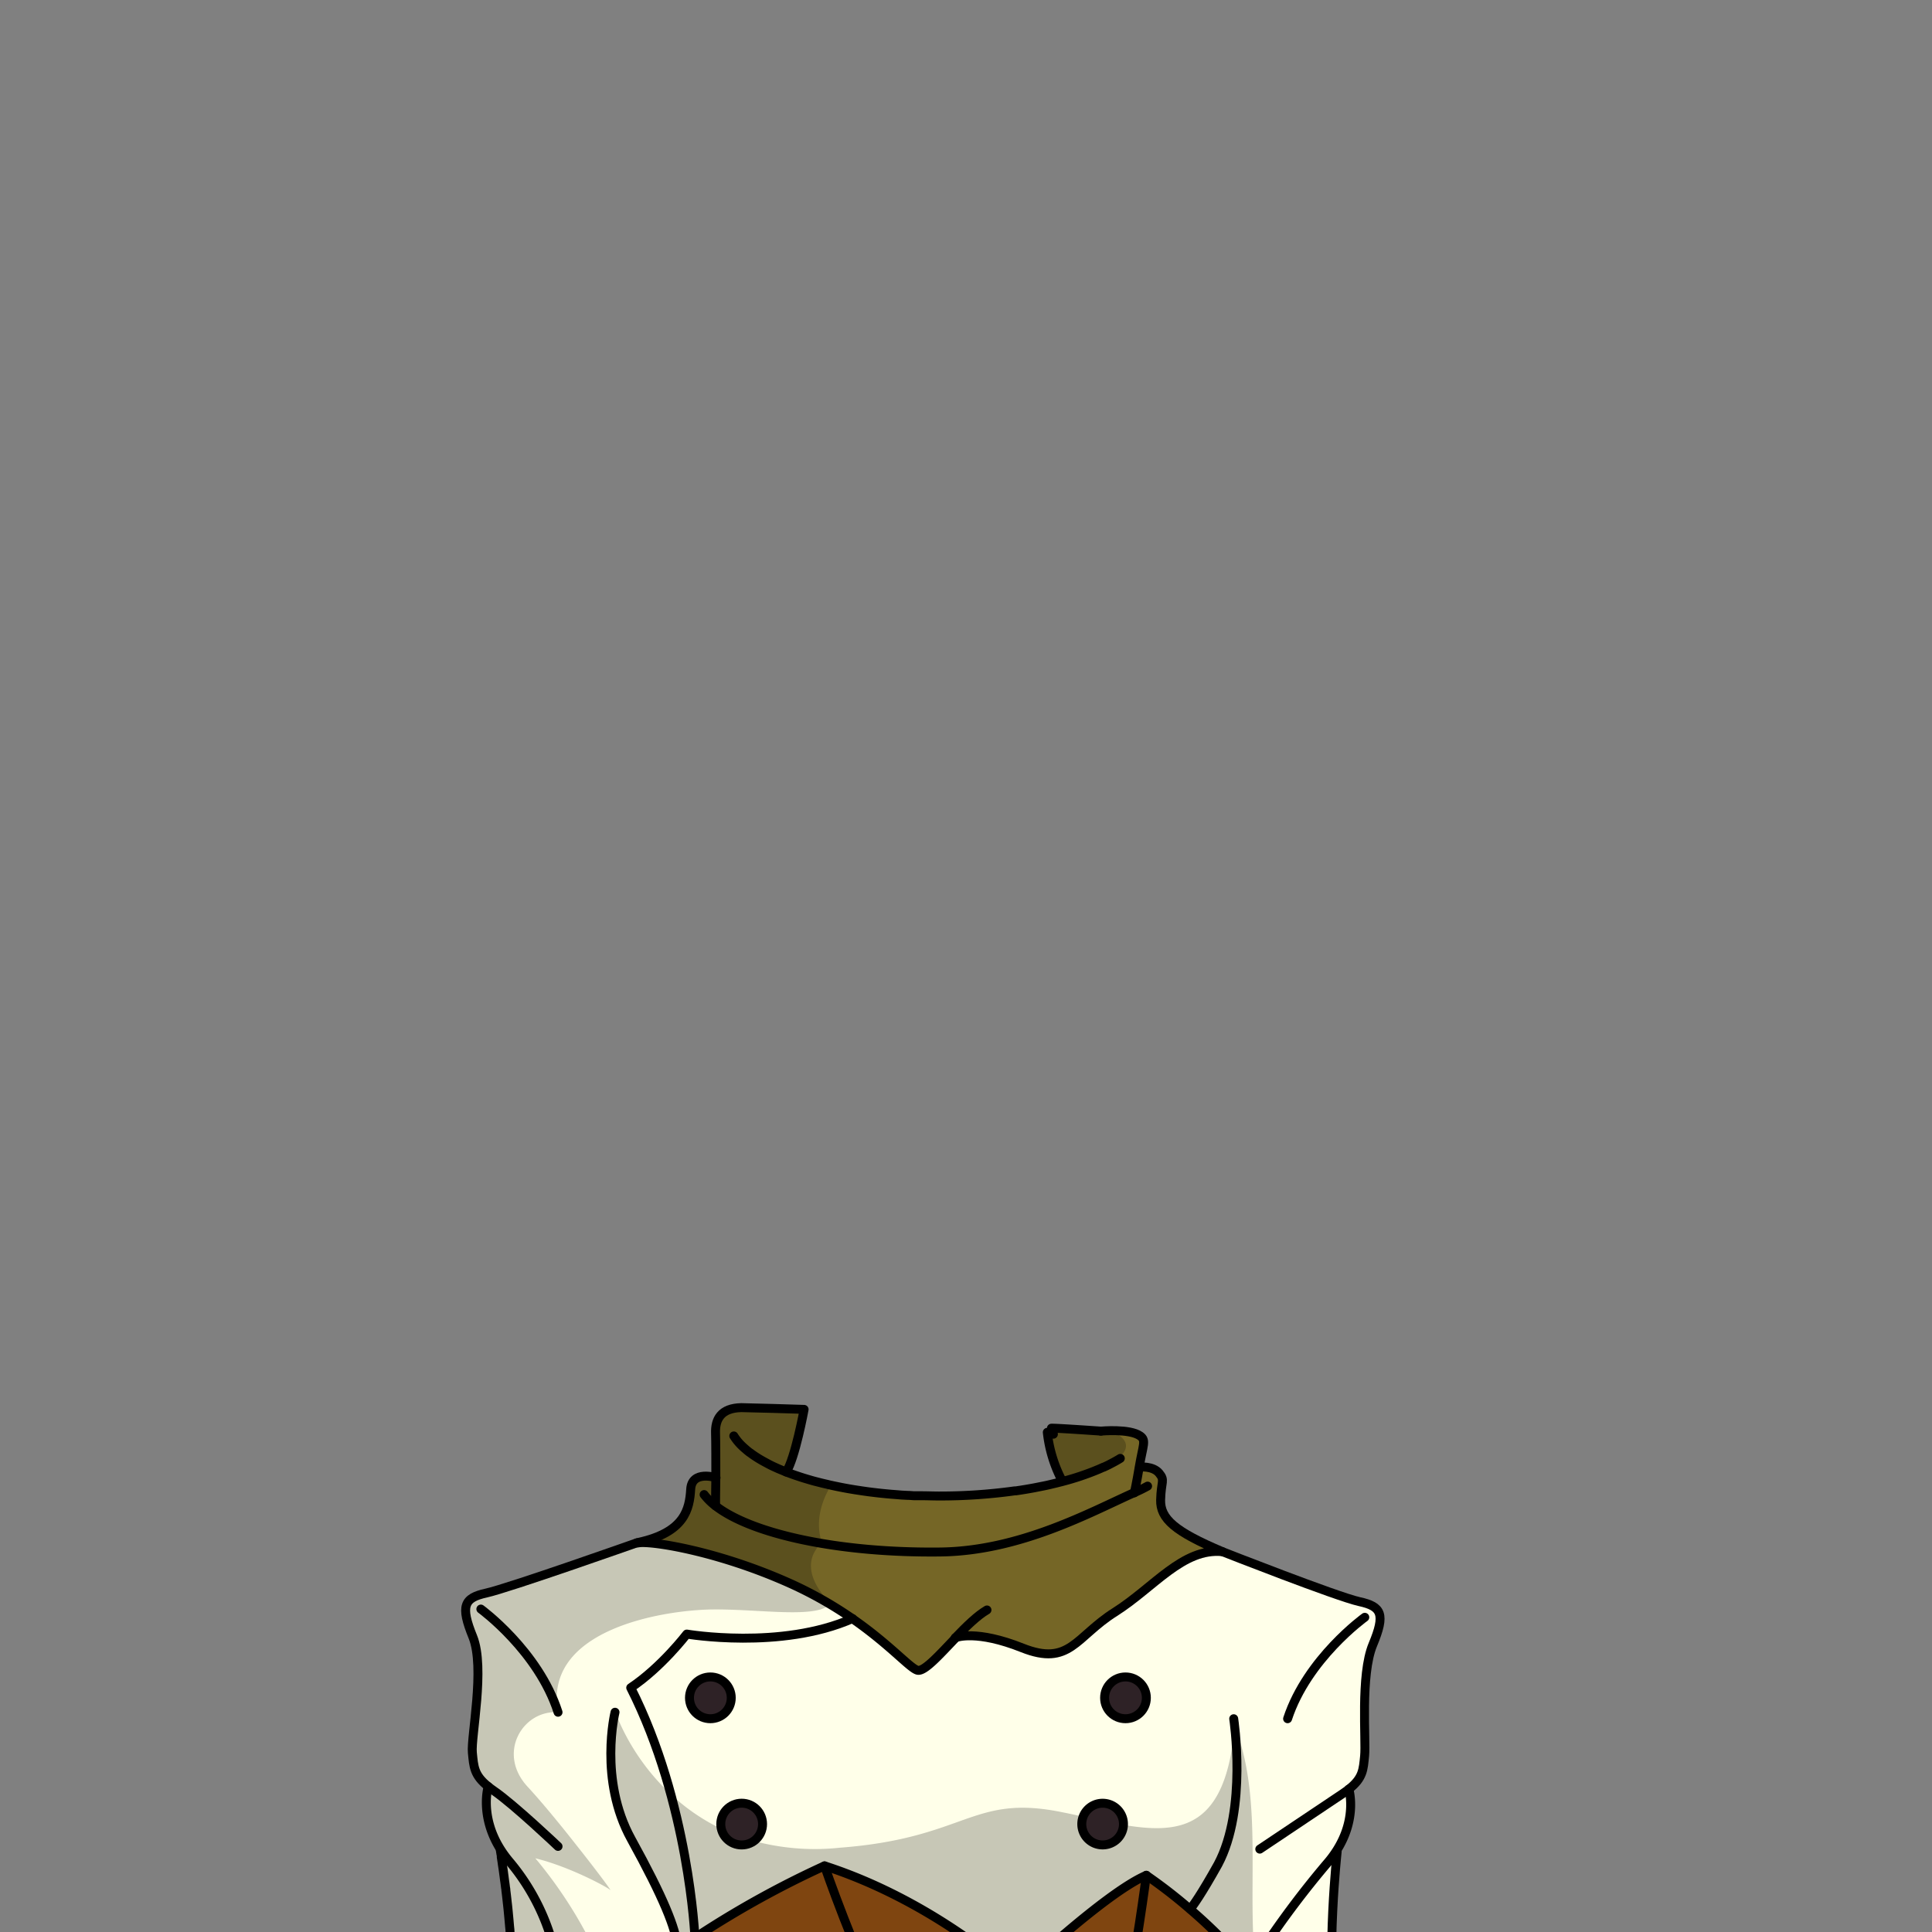 <svg xmlns="http://www.w3.org/2000/svg" viewBox="0 0 432 432">
  <rect x="0" y="0" width="432" height="432" fill="#808080" stroke="none"/>
  <defs>
    <style>.GUNDAN_RAT_OUTFIT_RAT_OUTFIT_14_cls-1{isolation:isolate;}.GUNDAN_RAT_OUTFIT_RAT_OUTFIT_14_cls-2{fill:#ffffe9;}.GUNDAN_RAT_OUTFIT_RAT_OUTFIT_14_cls-3{fill:#756626;}.GUNDAN_RAT_OUTFIT_RAT_OUTFIT_14_cls-4{opacity:0.22;mix-blend-mode:multiply;}.GUNDAN_RAT_OUTFIT_RAT_OUTFIT_14_cls-5{fill:#7f4510;}.GUNDAN_RAT_OUTFIT_RAT_OUTFIT_14_cls-6{fill:#2e2226;}.GUNDAN_RAT_OUTFIT_RAT_OUTFIT_14_cls-7{fill:none;stroke:#000;stroke-linecap:round;stroke-linejoin:round;stroke-width:2px;}</style>
  </defs>
  <g class="GUNDAN_RAT_OUTFIT_RAT_OUTFIT_14_cls-1">
    <g id="Outfit">
      <path class="GUNDAN_RAT_OUTFIT_RAT_OUTFIT_14_cls-2" d="M165.82,322.55a2.64,2.64,0,0,1-.14.24l.1-8h.91l.16,0h.21s0,0,0,0h.09a.65.65,0,0,1,.19,0c0,.32,0,.64,0,1,0,.5-.06,1-.11,1.53,0,.16,0,.32,0,.47a13,13,0,0,1-1.32,4.76Z" />
      <path class="GUNDAN_RAT_OUTFIT_RAT_OUTFIT_14_cls-2" d="M167.74,314.84l-.2,0,.19,0,.27,0Z" />
      <path class="GUNDAN_RAT_OUTFIT_RAT_OUTFIT_14_cls-2" d="M250.51,325.61h0a5.51,5.51,0,0,1-.52.78c-2,2.57-11,10.56-43,9.33a130.1,130.1,0,0,1-21.88-2.45c-17.14-3.66-19.32-9.9-19.42-10.22h0v-.2h0l1.22-.28.17-.05v0s0,0,0,0-.08.26-.19.54a.64.64,0,0,1-.06.18c-.05.16-.11.33-.18.53a.56.56,0,0,0,0,.12l.38.33c.12.11.25.2.38.31s.26.2.4.29.27.2.41.3.57.4.87.59l.45.29c.47.28.95.56,1.46.84.33.18.68.37,1,.54l.53.27.57.27,1,.45,1.16.48.28.12.29.11c.76.29,1.55.59,2.38.86.57.19,1.16.39,1.76.57s1.42.43,2.16.63l.55.14.55.14c.6.16,1.21.3,1.83.44.26.07.51.13.77.18.89.2,1.78.38,2.71.56s1.77.32,2.67.47l1.59.24,1.47.21c1,.12,1.92.24,2.91.34l1,.1,1.21.11,1.08.08,1.17.1,1.36.07c.48,0,1,.06,1.46.08l.47,0h.53a151.31,151.31,0,0,0,21.47-1.06l.24,0a76,76,0,0,0,18.39-4.77c-.1-.18-.16-.27-.16-.27-.23-.57-.38-1-.41-1h0l.47.34.26.18h0l.42.3v-.21l-.1-.25c0-.1-.07-.2-.11-.33s-.16-.49-.25-.8c0,0,0,0,0,0-.05-.21-.11-.45-.18-.69l-.19-.83-.09-.46a22.75,22.75,0,0,1-.22-4.41h.16l.28,0,.16,0h.14l.4-.05,0-.65c.68.18,1.28.37,1.81.56C254.62,322.31,250.51,325.61,250.51,325.61Z" />
      <path class="GUNDAN_RAT_OUTFIT_RAT_OUTFIT_14_cls-3" d="M273.39,346.94c-8.9-.87-15.32,8-24.08,13.52s-10.1,12.23-20.67,8c-10.24-4.08-14.76-2.38-15-2.27h0c-3.62,3.77-7,7.6-8.5,7.15-1.7-.5-6.14-5.7-14.47-11.49-1.51-1.05-3.16-2.12-4.94-3.19h0a87.2,87.2,0,0,0-9-4.71c-16.23-7.31-31.29-9.61-34-9.07,10.51-2.28,11.48-7.6,11.74-11.9s5.66-2.58,5.66-2.58c0,3.41-.06,6.29-.06,6.29,4.65,3.62,13,6.57,23.61,8.37A150.31,150.31,0,0,0,210.33,347c17.77-.22,33.5-8.87,43.32-13.27,0,0,.55-2.53,1.08-5.73l.14,0s2.93-.29,4.34,1.35.45,1.75.35,6S262.76,342.46,273.39,346.94Z" />
      <path class="GUNDAN_RAT_OUTFIT_RAT_OUTFIT_14_cls-2" d="M304,358.11c-4.92-1.08-30.63-11.17-30.63-11.17-8.9-.87-15.32,8-24.08,13.52s-10.1,12.23-20.66,8c-10.25-4.08-14.77-2.38-15-2.27h0c-3.62,3.77-7,7.6-8.49,7.15-1.71-.5-6.15-5.7-14.47-11.49-16,7.08-37.07,3.47-37.07,3.47s-5.62,7.42-12.54,12c.41.81.81,1.62,1.19,2.43s.63,1.35.94,2a2.56,2.56,0,0,0,.11.24l.45,1,.16.37c.11.25.21.51.32.76s.17.4.25.61.14.33.2.49c.25.59.49,1.18.71,1.77l0,.07.27.68q.59,1.5,1.11,3c.09.27.18.54.28.81l.24.69q.38,1.09.72,2.19c.27.81.52,1.62.76,2.42.14.45.27.89.4,1.32s.29,1,.42,1.46.27,1,.4,1.45v0h0c0,.14.08.28.11.42l.09.36a3.45,3.45,0,0,1,.12.46c0,.12.07.23.1.35s.09.35.13.53a1.36,1.36,0,0,1,0,.17l.09.3v0l.12.46c.09.36.18.72.26,1.08s.11.42.16.63.05.22.08.33,0,.22.07.34l0,.12c.06.25.11.49.17.72s.09.38.13.57.15.68.22,1,.1.43.14.64.13.59.19.89a.5.5,0,0,0,0,.12c0,.13.05.25.08.37s.1.47.14.7l0,.14c.26,1.27.49,2.5.7,3.7,0,.09,0,.17,0,.26s0,.28.08.42.07.37.1.55.11.64.16,1c0,.16,0,.32.08.48.14.88.27,1.73.38,2.54a.77.77,0,0,1,0,.15c0,.22.06.44.1.65l.09.62c0,.11,0,.22.05.33l0,.25v0l0,.22c0,.09,0,.18,0,.28s0,.08,0,.12,0,.26.05.38,0,.24,0,.37,0,.11,0,.16l0,.24a.5.5,0,0,0,0,.12,2.06,2.06,0,0,0,0,.26c0,.14,0,.29.05.43a3.11,3.11,0,0,0,0,.32l0,.31c0,.22.05.43.07.64l0,.26c0,.13,0,.25,0,.37s0,0,0,.06c.05.52.1,1,.14,1.46,0,.1,0,.2,0,.3a.38.38,0,0,1,0,.1.49.49,0,0,1,0,.12.57.57,0,0,1,0,.13.17.17,0,0,1,0,.07c0,.14,0,.28,0,.41a.57.57,0,0,1,0,.13,2.16,2.16,0,0,1,0,.35.43.43,0,0,1,0,.11c0,.46.07.87.09,1.21v.1c0,.11,0,.21,0,.3a.28.28,0,0,1,0,.09,1,1,0,0,1,0,.17.62.62,0,0,1,0,.13v.07a.49.49,0,0,1,0,.12s0,.06,0,.08,0,.05,0,.07,0,.19,0,.19l.05.08a212.56,212.56,0,0,1,28.94-16.05c25.18,8.14,42.84,24.89,42.84,24.89s19.9-18.85,29.11-22.77a111.27,111.27,0,0,1,9.81,7.6A116.07,116.07,0,0,1,278,438.69l.58.68c.1.1.18.21.27.31l.06.07.17.2.21.25,0,0,.35.41c.48.58.93,1.13,1.35,1.66l.06.08.05.05c.75.95,1.41,1.82,2,2.59l.49.67c.32.43.6.83.85,1.18,1,1.42,1.5,2.23,1.5,2.23L284.37,452h14.19c-2.13-15.14.4-38,.39-38l-.15-.1c4.79-7.41,2.8-13.85,2.8-13.85,3.19-2.51,3.22-4.37,3.53-7.45.36-3.45-1-18.07,1.85-24.88S308.93,359.2,304,358.11ZM251.66,375a4.67,4.67,0,1,1-4.67,4.66A4.66,4.66,0,0,1,251.66,375Zm-92.82,0a4.67,4.67,0,1,1-4.67,4.66A4.66,4.66,0,0,1,158.84,375Zm9.72,36.67a1.94,1.94,0,0,1-.33.23,3.92,3.92,0,0,1-.58.29,4,4,0,0,1-.76.25,2,2,0,0,1-.34.06,2,2,0,0,1-.34,0,2.3,2.3,0,0,1-.37,0l-.38,0a1.43,1.43,0,0,1-.29,0h0a2.33,2.33,0,0,1-.38-.08.28.28,0,0,1-.13,0,2.4,2.4,0,0,1-.38-.12,3.76,3.76,0,0,1-.55-.23l-.1-.06h0a4.53,4.53,0,0,1-1.14-.9,1,1,0,0,1-.17-.19,3.09,3.09,0,0,1-.4-.55,1.59,1.59,0,0,1-.13-.22l0-.06a4.45,4.45,0,0,1-.36-.94,1,1,0,0,1-.05-.16.11.11,0,0,0,0-.05,3.11,3.11,0,0,1-.07-.44.06.06,0,0,1,0,0,4.89,4.89,0,0,1,0-.54,4.67,4.67,0,0,1,9.33,0c0,.15,0,.29,0,.43a3.11,3.11,0,0,1,0,.32,1.25,1.25,0,0,1,0,.19c0,.13-.06.26-.1.38a.14.14,0,0,1,0,.07,3.38,3.38,0,0,1-.11.34l-.05.09a4.37,4.37,0,0,1-.41.77s0,0,0,0a3.81,3.81,0,0,1-.72.83,2.55,2.55,0,0,1-.41.34S168.56,411.65,168.56,411.65Zm82.63-3.42c0,.07,0,.13,0,.2s0,.06,0,.09l0,.17,0,.17s0,.06,0,.09-.05.21-.09.31a3.51,3.51,0,0,1-.24.61,3,3,0,0,1-.16.31v0a1.61,1.61,0,0,1-.17.28,4,4,0,0,1-.3.39.75.75,0,0,1-.12.14,4.22,4.22,0,0,1-1,.85,2.94,2.94,0,0,1-.46.25l-.18.08a2,2,0,0,1-.34.12l-.12,0a4.7,4.7,0,0,1-.83.17l-.48,0a4.66,4.66,0,0,1-4.66-4.67c0-.12,0-.23,0-.35a.45.45,0,0,0,0-.11c0-.11,0-.22.05-.33a.4.4,0,0,1,0-.15.8.8,0,0,1,0-.15,2.76,2.76,0,0,1,.16-.51.09.09,0,0,1,0,0s0,0,0,0l.09-.22a3.91,3.91,0,0,1,.31-.57,1.1,1.1,0,0,1,.14-.21,2.72,2.72,0,0,1,.34-.42,1,1,0,0,1,.17-.18l.16-.16a1.54,1.54,0,0,1,.31-.25,4.08,4.08,0,0,1,1-.6,2,2,0,0,1,.31-.12l.42-.12.32-.06h.09l.27,0h.38a4.66,4.66,0,0,1,4.66,4.66v.19A1,1,0,0,1,251.19,408.23Z" />
      <path class="GUNDAN_RAT_OUTFIT_RAT_OUTFIT_14_cls-2" d="M167.74,314.84l-.2,0,.19,0Z" />
      <path class="GUNDAN_RAT_OUTFIT_RAT_OUTFIT_14_cls-3" d="M243.94,319.84l5.8.84-2.58,11.62-9.41,2.59,1.73-1.73s-3.1-2-4.29-7.85-1.24-5.73,4.29-5.47Z" />
      <path class="GUNDAN_RAT_OUTFIT_RAT_OUTFIT_14_cls-3" d="M254.93,321.06a5.25,5.25,0,0,0-1.69-.72c-.22,0-.45-.11-.69-.15l-.5-.09c-.4-.06-.81-.1-1.22-.13l-.43,0c-.86-.06-1.69-.06-2.39,0h-.28l-.64,0h-.15l-.27,0-.52,0v8.35l-.58.25a76,76,0,0,1-18.39,4.77l-.24,0a121.47,121.47,0,0,1-16.88,1.15c-1.34,0-2.67,0-4-.06l-.62,0h-.53l-.47,0-.94,0-.52,0-1.36-.07-1.17-.1-1.08-.08-1.21-.11-1-.1c-1-.1-2-.22-2.91-.34l-1.47-.21-1.59-.24c-.9-.15-1.8-.3-2.67-.47s-1.82-.36-2.71-.56c-.26-.05-.51-.11-.77-.18-.62-.14-1.23-.28-1.83-.44l-.55-.14-.55-.14c-.74-.2-1.46-.42-2.16-.63s-1.19-.38-1.76-.57c-.83-.27-1.62-.57-2.38-.86l-.29-.11-.06,0a70.73,70.73,0,0,0,4.1-13.73,98.89,98.89,0,0,0-12.25.14c0-.19,0-.38,0-.57l-.18,0h-.1s0,0,0,0h-.21l-.16,0h-.91c-.19,0-.37,0-.55,0H165l-.29,0h-.07l-.35,0-.37.08a6.28,6.28,0,0,0-1,.3l0,0-.25.1-.2.09-.06,0-.17.1-.28.17-.23.17-.08.08-.11.09-.07.06h0a.57.57,0,0,0-.11.11.35.35,0,0,0-.1.11l-.07.07a1.33,1.33,0,0,0-.12.16.61.61,0,0,0-.13.16.18.18,0,0,0-.05.08l0,0-.15.23h0l0,.08s0,.08-.07.13l0,.1-.05.11v0c0,.05-.05.11-.08.17a5.89,5.89,0,0,0-.31,1.22c0,.06,0,.12,0,.19a2.21,2.21,0,0,0,0,.37,8.22,8.22,0,0,0,0,1c.08,1.94.07,6.23.06,9.89,0,3.41-.06,6.29-.06,6.29l.45.34.23.17.24.16.48.33.33.2a3.28,3.28,0,0,0,.31.2l.41.24c.16.11.33.2.51.3s.64.35,1,.52l.23.12.61.3.63.3c.64.3,1.3.58,2,.87l.63.24.36.14.34.13.28.1.85.31.32.11.16,0,.39.13.2.07.67.21c.22.08.45.14.68.21l.55.17,1.36.39.19.05.85.23,1.63.41.49.11.54.13.92.2.93.2,1.54.31,1.22.23.43.08.67.11,1.38.23.37.06.34.05.42.06.65.1,1.07.15,1.46.19,1.34.15.22,0,1.42.15,1.93.19.38,0,.74.06,1.84.14c.84.05,1.68.11,2.53.15l2.5.11,1.1,0,1,0,1.89,0h1c1,0,2,0,3.07,0,17.77-.22,33.5-8.87,43.32-13.26,0,0,.55-2.54,1.08-5.74C255.57,323,256.36,322.08,254.93,321.06Z" />
      <path class="GUNDAN_RAT_OUTFIT_RAT_OUTFIT_14_cls-4" d="M185.53,332.53a140.31,140.31,0,0,0,18,1.86l.94,0c-.49,0-1,0-1.46-.08l-1.36-.07-1.17-.1-1.08-.08-1.21-.11-1-.1c-1-.1-2-.22-2.91-.34l-1.47-.21-1.59-.24c-.9-.15-1.8-.3-2.67-.47s-1.82-.36-2.71-.56c-.26-.05-.51-.11-.77-.18-.62-.14-1.23-.28-1.83-.44l-.55-.14-.55-.14c-.74-.2-1.46-.42-2.16-.63s-1.19-.38-1.76-.57c-.83-.27-1.62-.57-2.38-.86l-.29-.11-.06,0a71.47,71.47,0,0,0,4.1-13.73,98.89,98.89,0,0,0-12.25.14c0-.19,0-.38,0-.57l-.18,0h-.1s0,0,0,0h-.21l-.16,0h-.91a8.87,8.87,0,0,0-1.07.07h-.05a5.85,5.85,0,0,0-3,1.18l-.18.16-.21.22-.19.23a1.88,1.88,0,0,0-.18.24l0,0-.15.23h0l0,.08s0,.08-.07.13l0,.1a.5.5,0,0,0-.05.13c0,.05-.05.11-.08.17a5.89,5.89,0,0,0-.31,1.22c0,.06,0,.12,0,.19a.58.58,0,0,0,0,.14,1.69,1.69,0,0,0,0,.23,8.22,8.22,0,0,0,0,1c.08,1.94.07,6.23.06,9.89,0,0-5.39-1.76-5.66,2.58s-1.23,9.62-11.74,11.9c2.69-.54,17.75,1.76,34,9.07l1,.47.64.31.66.31.1.05,1.17.59.3.15a3.41,3.41,0,0,1,.33.17l.1.05a4.1,4.1,0,0,1,.41.22l.05,0,.08,0,0,0c.32.16.63.32.93.49h0l.62.35.27.15.18.11a4.53,4.53,0,0,1,.48.27l.58.33h0a0,0,0,0,0,0,0l.42.24a1.37,1.37,0,0,1,.2.13c.13.06.24.13.36.2-.27-.25-8.4-7.67-2-13.59-1.67-4.94.22-9.55,1.45-11.8C185.26,333,185.4,332.74,185.53,332.53Z" />
      <path class="GUNDAN_RAT_OUTFIT_RAT_OUTFIT_14_cls-4" d="M250.52,325.61h0a11.71,11.71,0,0,1-2.22,1.6l0,.12c-.46.24-.94.47-1.44.7l-.07,0-.6.27-.58.25a59,59,0,0,1-7.91,2.66,15.37,15.37,0,0,1-2.47-5.94c-1.2-5.82-1.24-5.73,4.29-5.47h4.46l1.54.22.67-.07,0-.65c.68.18,1.28.37,1.81.56a10.86,10.86,0,0,1,1.72.78h0C253.81,323,250.52,325.61,250.52,325.61Z" />
      <path class="GUNDAN_RAT_OUTFIT_RAT_OUTFIT_14_cls-5" d="M278,438.69s-2.81,6.21-6.64,13.28h-20.5c3.2-14.57,5.51-32.66,5.51-32.66a111.27,111.27,0,0,1,9.81,7.6A116.07,116.07,0,0,1,278,438.69Z" />
      <circle class="GUNDAN_RAT_OUTFIT_RAT_OUTFIT_14_cls-6" cx="251.66" cy="379.64" r="4.67" />
      <path class="GUNDAN_RAT_OUTFIT_RAT_OUTFIT_14_cls-5" d="M256.32,419.31S254,437.4,250.81,452h-23.4l-.2-9.89S247.11,423.23,256.32,419.31Z" />
      <path class="GUNDAN_RAT_OUTFIT_RAT_OUTFIT_14_cls-5" d="M198.78,452H157.43c-4.24-7.34-8.17-14.6-8.17-14.6l1.45-1,1.26-.85,1.38-.92,2.08-1.37a212.56,212.56,0,0,1,28.94-16.05S191.1,436.81,198.78,452Z" />
      <circle class="GUNDAN_RAT_OUTFIT_RAT_OUTFIT_14_cls-6" cx="158.84" cy="379.64" r="4.67" />
      <path class="GUNDAN_RAT_OUTFIT_RAT_OUTFIT_14_cls-5" d="M227.41,452H198.78c-7.68-15.16-14.41-34.78-14.41-34.78,25.18,8.14,42.84,24.89,42.84,24.89Z" />
      <path class="GUNDAN_RAT_OUTFIT_RAT_OUTFIT_14_cls-2" d="M141,377.38c.41.81.8,1.62,1.19,2.43s.63,1.35.94,2a2.44,2.44,0,0,1,.1.24h0l.07.18c.13.29.26.57.38.85l.16.37c.1.23.2.46.28.69a.25.25,0,0,1,0,.07c.09.2.17.4.25.61s.14.33.2.49c.25.59.49,1.18.71,1.77l0,.07c.09.23.18.45.26.68q.3.75.57,1.5c.29.77.56,1.54.83,2.31l.24.69q.38,1.09.72,2.19c.27.81.52,1.62.76,2.42.14.45.27.89.4,1.32s.21.73.31,1.08l.11.38c.14.49.27,1,.4,1.45v0l.21.79a3.45,3.45,0,0,1,.12.46,2.25,2.25,0,0,1,.09.35c.05.18.1.35.14.53a1.36,1.36,0,0,1,0,.17l.09.33.12.46c.09.36.18.72.26,1.08s.21.87.31,1.3l0,.12c.06.24.11.48.17.72s.09.38.13.57.15.68.22,1,.1.43.14.64.13.6.19.89.07.33.1.49.1.47.14.7l0,.14c.26,1.27.49,2.5.7,3.7l.12.68c0,.19.06.37.1.55s.11.64.16,1c0,.16,0,.32.08.48.14.88.27,1.73.38,2.54l.09.57,0,.23.09.62c0,.19.05.39.08.58v0l0,.22c0,.1,0,.19,0,.28,0,.29.08.59.11.87,0,.05,0,.11,0,.16l0,.24s0,.08,0,.12,0,.18,0,.26,0,.29.05.43l0,.32c0,.11,0,.21,0,.31s.05.43.07.64l0,.26c0,.13,0,.25,0,.37s0,0,0,.06c.05.52.1,1,.14,1.46l0,.3a.38.38,0,0,1,0,.1.49.49,0,0,1,0,.12.57.57,0,0,1,0,.13.17.17,0,0,1,0,.07c0,.14,0,.28,0,.41s0,.4.06.59c0,.46.07.87.09,1.21,0,.11,0,.21,0,.3v.1h0v.09a1,1,0,0,1,0,.17.62.62,0,0,1,0,.13v.07s0,.08,0,.12,0,.06,0,.09V433c0,.12,0,.19,0,.19l.05.08-2.08,1.37-1.38.93-1.26.84-1.45,1c-4.16,2.85-7.37,5.21-9.18,6.56l-1.65,1.26s1.68,3,3.86,6.78H114c0-.23.06-.46.08-.7.1-1,.18-2,.24-3a111.64,111.64,0,0,0,0-11.85c0-.65-.06-1.3-.11-1.95h0q-.07-1.29-.18-2.55s0,0,0,0c0-.42-.06-.84-.1-1.25-.07-.83-.14-1.65-.22-2.45-.1-1-.2-2-.3-2.9l-.06-.56c-.09-.75-.17-1.47-.25-2.13q0-.29-.06-.51c-.06-.5-.12-1-.19-1.45s-.12-.94-.18-1.35-.07-.56-.11-.83-.07-.53-.11-.77-.07-.49-.11-.72-.06-.44-.09-.65-.07-.42-.09-.59-.06-.36-.08-.52,0-.18,0-.24,0-.29-.07-.41c-.09-.58-.14-.88-.14-.88l.14-.09c-4.78-7.54-2.79-14.1-2.79-14.1-3.2-2.55-3.23-4.45-3.54-7.59-.35-3.51,2.91-19,.1-25.9-1.17-2.87-1.7-4.85-1.58-6.27.17-2,1.66-2.86,4.54-3.51,4.91-1.1,33.66-11.24,33.66-11.24h.07l.19,0,.1,0c2.69-.54,17.75,1.76,34,9.07l1.23.57,1.2.57.2.1.16.08.23.11.58.29h0l.61.32h0l.08.05.18.08,0,0,.08.05h0l.12.06,0,0h0l.05,0,.06,0,.58.31.34.18h0l.49.27.13.07h0l.27.14h0l.08,0a.6.6,0,0,1,.11.06l.23.13.24.14.22.12h0a2.43,2.43,0,0,1,.35.2h0a0,0,0,0,0,0,0l.14.08.19.11.09,0h0l.19.11.35.2h0c.45.26.89.53,1.32.8l1.25.79,0,0,.68.45c.58.38,1.14.75,1.68,1.13-16,7.08-37.07,3.47-37.07,3.47S148,372.76,141,377.38Z" />
      <path class="GUNDAN_RAT_OUTFIT_RAT_OUTFIT_14_cls-4" d="M185.68,358.67h0c-3.24,3.31-15.63,1.11-26.32,1.21s-38,4.31-34.58,23c-7.82-.6-13.77,9.08-6.82,16.62,3.19,3.45,7.42,8.6,11,13.17,4.11,5.18,7.43,9.61,7.56,10-.18-.4-8.9-5.22-16.81-7.15a99.08,99.08,0,0,1,15.92,26.57s-6.22.32-13.08-10.63a.29.29,0,0,1,0,.09c1.16,4.1,2.45,12.77,3.45,20.46H114c0-.23.06-.46.08-.7.1-1,.18-2,.24-3a111.64,111.64,0,0,0,0-11.85c0-.65-.06-1.3-.11-1.95h0q-.07-1.29-.18-2.55s0,0,0,0c0-.42-.06-.84-.1-1.25-.07-.83-.14-1.65-.22-2.45-.1-1-.2-2-.3-2.9l-.06-.56c-.09-.75-.17-1.47-.25-2.13q0-.29-.06-.51c-.06-.5-.12-1-.19-1.45s-.12-.94-.18-1.35-.07-.56-.11-.83-.07-.53-.11-.77-.07-.49-.11-.72-.06-.44-.09-.65-.07-.42-.09-.59-.06-.36-.08-.52,0-.18,0-.24,0-.29-.07-.41c-.09-.58-.14-.88-.14-.88l.14-.09c-4.78-7.54-2.79-14.1-2.79-14.1-3.2-2.55-3.23-4.45-3.54-7.59-.35-3.51,2.91-19,.1-25.9-1.17-2.87-1.7-4.85-1.58-6.27.17-2,1.66-2.86,4.54-3.51,4.91-1.1,33.66-11.24,33.66-11.24h.07l.19,0,.1,0c2.69-.54,17.75,1.76,34,9.07l1.23.57,1.2.57.2.1.16.08.23.11.58.29h0l.61.32h0l.08.05.18.08,0,0,.08.05h0l.12.06,0,0h0l.05,0,.06,0,.58.31.34.18h0l.49.27.13.07h0l.27.14h0l.08,0a.6.6,0,0,1,.11.06l.23.13.24.14.22.12h0a2.43,2.43,0,0,1,.35.2h0a0,0,0,0,0,0,0l.14.08.19.11.09,0h0l.19.11Z" />
      <path class="GUNDAN_RAT_OUTFIT_RAT_OUTFIT_14_cls-4" d="M278,438.69a117.11,117.11,0,0,0-11.82-11.78,111.27,111.27,0,0,0-9.81-7.6c-9.21,3.91-29.11,22.77-29.11,22.77s-17.66-16.75-42.84-24.89a212.56,212.56,0,0,0-28.94,16.05c-1.2.79-2.36,1.55-3.46,2.3-1.29-5.26-3.33-12.13-5.6-14.35-3.87-3.75-14-25.95-8.85-38.33A50,50,0,0,0,150,401.2a44.8,44.8,0,0,0,11.3,7.74,44,44,0,0,0,7.27,2.71,52.4,52.4,0,0,0,19.15,1.51c28.36-2.14,29.57-12,49.5-8,1.69.33,3.35.69,5,1.05,3.14.68,6.16,1.35,9,1.84,13.18,2.23,22.91.52,24.86-22.09,6.74,17,2.27,38.26,5,56.46C280.15,441.29,279.12,440,278,438.69Z" />
      <path class="GUNDAN_RAT_OUTFIT_RAT_OUTFIT_14_cls-6" d="M246.55,403.21a4.67,4.67,0,1,1-4.66,4.66A4.66,4.66,0,0,1,246.55,403.21Z" />
      <circle class="GUNDAN_RAT_OUTFIT_RAT_OUTFIT_14_cls-6" cx="165.84" cy="407.87" r="4.67" />
      <path class="GUNDAN_RAT_OUTFIT_RAT_OUTFIT_14_cls-7" d="M164.08,321.08a11.74,11.74,0,0,0,1.59,2h0c.29.29.6.58.93.86l.38.33c.12.11.25.2.38.31s.26.2.4.29.27.2.41.3.57.4.87.59l.45.29c.46.28.95.57,1.46.84.33.18.68.37,1,.54l.53.27.57.27,1,.45,1.16.48.28.12.28.11c.77.29,1.56.59,2.38.86.57.19,1.16.39,1.76.57s1.43.43,2.16.63l.55.14.55.14c.6.16,1.22.3,1.84.44.25.07.51.13.76.18.89.2,1.79.38,2.71.56s1.77.32,2.67.47l1.59.24,1.47.21c1,.12,1.92.24,2.91.34l1,.1,1.21.11,1.08.08,1.18.1,1.35.07c.49,0,1,.06,1.46.08l.47,0h.53l.62,0c1.31,0,2.63.06,4,.06a121.47,121.47,0,0,0,16.88-1.15l.24,0c1.41-.2,2.78-.43,4.12-.68l2.31-.46c.53-.11,1.07-.23,1.59-.36s.83-.19,1.24-.3l1.22-.31a59,59,0,0,0,7.91-2.66l.58-.25.6-.27.07,0c.5-.23,1-.46,1.44-.7.61-.31,1.18-.62,1.73-.94l.55-.33" />
      <path class="GUNDAN_RAT_OUTFIT_RAT_OUTFIT_14_cls-7" d="M256.6,332.3c-.91.5-1.89,1-3,1.46-9.82,4.4-25.55,13.05-43.32,13.27-22.68.27-42.16-4-50.29-10.32a13.55,13.55,0,0,1-2.55-2.52" />
      <path class="GUNDAN_RAT_OUTFIT_RAT_OUTFIT_14_cls-7" d="M160,336.71s0-2.88.06-6.29c0-3.66,0-7.95-.06-9.89-.13-3.2,1.23-5.68,5.74-5.78.48,0,13.5.34,14.06.39,0,0-2,10.95-4,14" />
      <path class="GUNDAN_RAT_OUTFIT_RAT_OUTFIT_14_cls-7" d="M246.15,320s-10.28-.72-11.05-.65l.44,1.34s-1.18-.35-1.36-.42a30.26,30.26,0,0,0,3.34,10.89" />
      <path class="GUNDAN_RAT_OUTFIT_RAT_OUTFIT_14_cls-7" d="M246.15,320s6.44-.6,8.78,1.07c1.43,1,.64,2-.2,7-.53,3.2-1.08,5.73-1.08,5.73" />
      <path class="GUNDAN_RAT_OUTFIT_RAT_OUTFIT_14_cls-7" d="M213.62,366.21c2.42-2.53,4.95-5,7.07-6.22" />
      <path class="GUNDAN_RAT_OUTFIT_RAT_OUTFIT_14_cls-7" d="M142.34,345h.07l.19,0,.1,0c2.69-.54,17.75,1.76,34,9.07a87.72,87.72,0,0,1,13.95,7.9c8.33,5.79,12.77,11,14.47,11.49,1.49.45,4.88-3.38,8.5-7.15" />
      <path class="GUNDAN_RAT_OUTFIT_RAT_OUTFIT_14_cls-7" d="M160.1,330.42s-5.39-1.76-5.66,2.58-1.23,9.62-11.74,11.9" />
      <path class="GUNDAN_RAT_OUTFIT_RAT_OUTFIT_14_cls-7" d="M213.6,366.21h0c.26-.11,4.78-1.81,15,2.27,10.57,4.21,11.91-2.47,20.67-8s15.18-14.39,24.08-13.52c-10.63-4.48-13.93-7.36-13.83-11.57s1.05-4.33-.35-6-4.34-1.35-4.34-1.35" />
      <path class="GUNDAN_RAT_OUTFIT_RAT_OUTFIT_14_cls-7" d="M124.78,412.86s-9.88-9.38-14.35-12.44c-.47-.33-.9-.64-1.27-.94-3.2-2.55-3.23-4.45-3.54-7.59-.35-3.51,2.91-19,.1-25.9s-2-8.68,3-9.78S142.34,345,142.34,345" />
      <path class="GUNDAN_RAT_OUTFIT_RAT_OUTFIT_14_cls-7" d="M107.52,359.79s12.85,9.36,17.26,23.07" />
      <path class="GUNDAN_RAT_OUTFIT_RAT_OUTFIT_14_cls-7" d="M109.16,399.48s-2,6.56,2.79,14.09a24.53,24.53,0,0,0,2.06,2.78,48.64,48.64,0,0,1,9.63,18.46" />
      <path class="GUNDAN_RAT_OUTFIT_RAT_OUTFIT_14_cls-7" d="M113.18,456.74c.14-.56.26-1.13.37-1.73.18-1,.34-2,.46-3,0-.23.06-.46.08-.7.1-1,.18-2,.24-3a109,109,0,0,0,0-11.85c0-.65-.06-1.3-.11-1.95h0q-.07-1.29-.18-2.55s0,0,0,0c0-.42-.06-.84-.1-1.25-.07-.83-.14-1.65-.22-2.45-.09-1-.19-2-.3-2.9l-.06-.56c-.08-.76-.17-1.47-.25-2.13q0-.29-.06-.51c-.06-.5-.12-1-.19-1.45s-.12-.94-.18-1.35-.07-.56-.11-.83-.07-.53-.11-.77-.07-.49-.11-.72-.06-.44-.09-.65-.07-.42-.09-.59-.06-.36-.08-.52,0-.18,0-.24,0-.29-.07-.41c-.09-.58-.14-.88-.14-.88" />
      <path class="GUNDAN_RAT_OUTFIT_RAT_OUTFIT_14_cls-7" d="M281.69,413.47,300.32,401c.47-.33.9-.63,1.28-.93,3.19-2.51,3.22-4.37,3.53-7.45.35-3.45-1-18.07,1.84-24.88s2-8.52-3-9.61-30.63-11.17-30.63-11.17" />
      <path class="GUNDAN_RAT_OUTFIT_RAT_OUTFIT_14_cls-7" d="M305.17,361.63s-12.84,9.2-17.26,22.68" />
      <path class="GUNDAN_RAT_OUTFIT_RAT_OUTFIT_14_cls-7" d="M301.6,400.05s2,6.44-2.8,13.85a23.92,23.92,0,0,1-2.06,2.74,204.87,204.87,0,0,0-13.91,18.41" />
      <path class="GUNDAN_RAT_OUTFIT_RAT_OUTFIT_14_cls-7" d="M299,414s-2.52,22.83-.39,38" />
      <path class="GUNDAN_RAT_OUTFIT_RAT_OUTFIT_14_cls-7" d="M137.52,382.86s-3.71,15.07,3.62,28.37,9.92,19.92,10.32,23.93" />
      <path class="GUNDAN_RAT_OUTFIT_RAT_OUTFIT_14_cls-7" d="M155.38,433.16s-1.3-30-14.35-55.78c6.92-4.62,12.54-12,12.54-12s21.06,3.61,37.06-3.47" />
      <path class="GUNDAN_RAT_OUTFIT_RAT_OUTFIT_14_cls-7" d="M275.86,384.31s3.11,20.19-3.51,32.57c-3.81,6.83-5.65,9.32-6.22,10" />
      <circle class="GUNDAN_RAT_OUTFIT_RAT_OUTFIT_14_cls-7" cx="158.84" cy="379.64" r="4.67" />
      <circle class="GUNDAN_RAT_OUTFIT_RAT_OUTFIT_14_cls-7" cx="165.84" cy="407.87" r="4.67" />
      <circle class="GUNDAN_RAT_OUTFIT_RAT_OUTFIT_14_cls-7" cx="251.66" cy="379.64" r="4.67" />
      <path class="GUNDAN_RAT_OUTFIT_RAT_OUTFIT_14_cls-7" d="M241.89,407.87a4.66,4.66,0,1,0,4.66-4.66A4.66,4.66,0,0,0,241.89,407.87Z" />
      <path class="GUNDAN_RAT_OUTFIT_RAT_OUTFIT_14_cls-7" d="M142.29,452c-2.18-3.78-3.86-6.78-3.86-6.78l1.65-1.26c1.81-1.35,5-3.71,9.18-6.56l1.45-1,1.26-.85,1.38-.92,2.08-1.37a212.56,212.56,0,0,1,28.94-16.05c25.18,8.14,42.84,24.89,42.84,24.89s19.9-18.85,29.11-22.77a111.27,111.27,0,0,1,9.81,7.6A116.07,116.07,0,0,1,278,438.69l.58.68c.1.1.18.21.27.31l.06.07.17.2.21.25,0,0,.35.41c.48.58.93,1.13,1.35,1.66l.06.08.05.05c.75.95,1.41,1.82,2,2.59.18.23.34.46.49.67.32.43.6.83.85,1.18,1,1.42,1.5,2.23,1.5,2.23L284.37,452" />
      <path class="GUNDAN_RAT_OUTFIT_RAT_OUTFIT_14_cls-7" d="M198.78,452c-7.68-15.16-14.41-34.78-14.41-34.78" />
      <path class="GUNDAN_RAT_OUTFIT_RAT_OUTFIT_14_cls-7" d="M256.32,419.31S254,437.4,250.81,452" />
    </g>
  </g>
</svg>